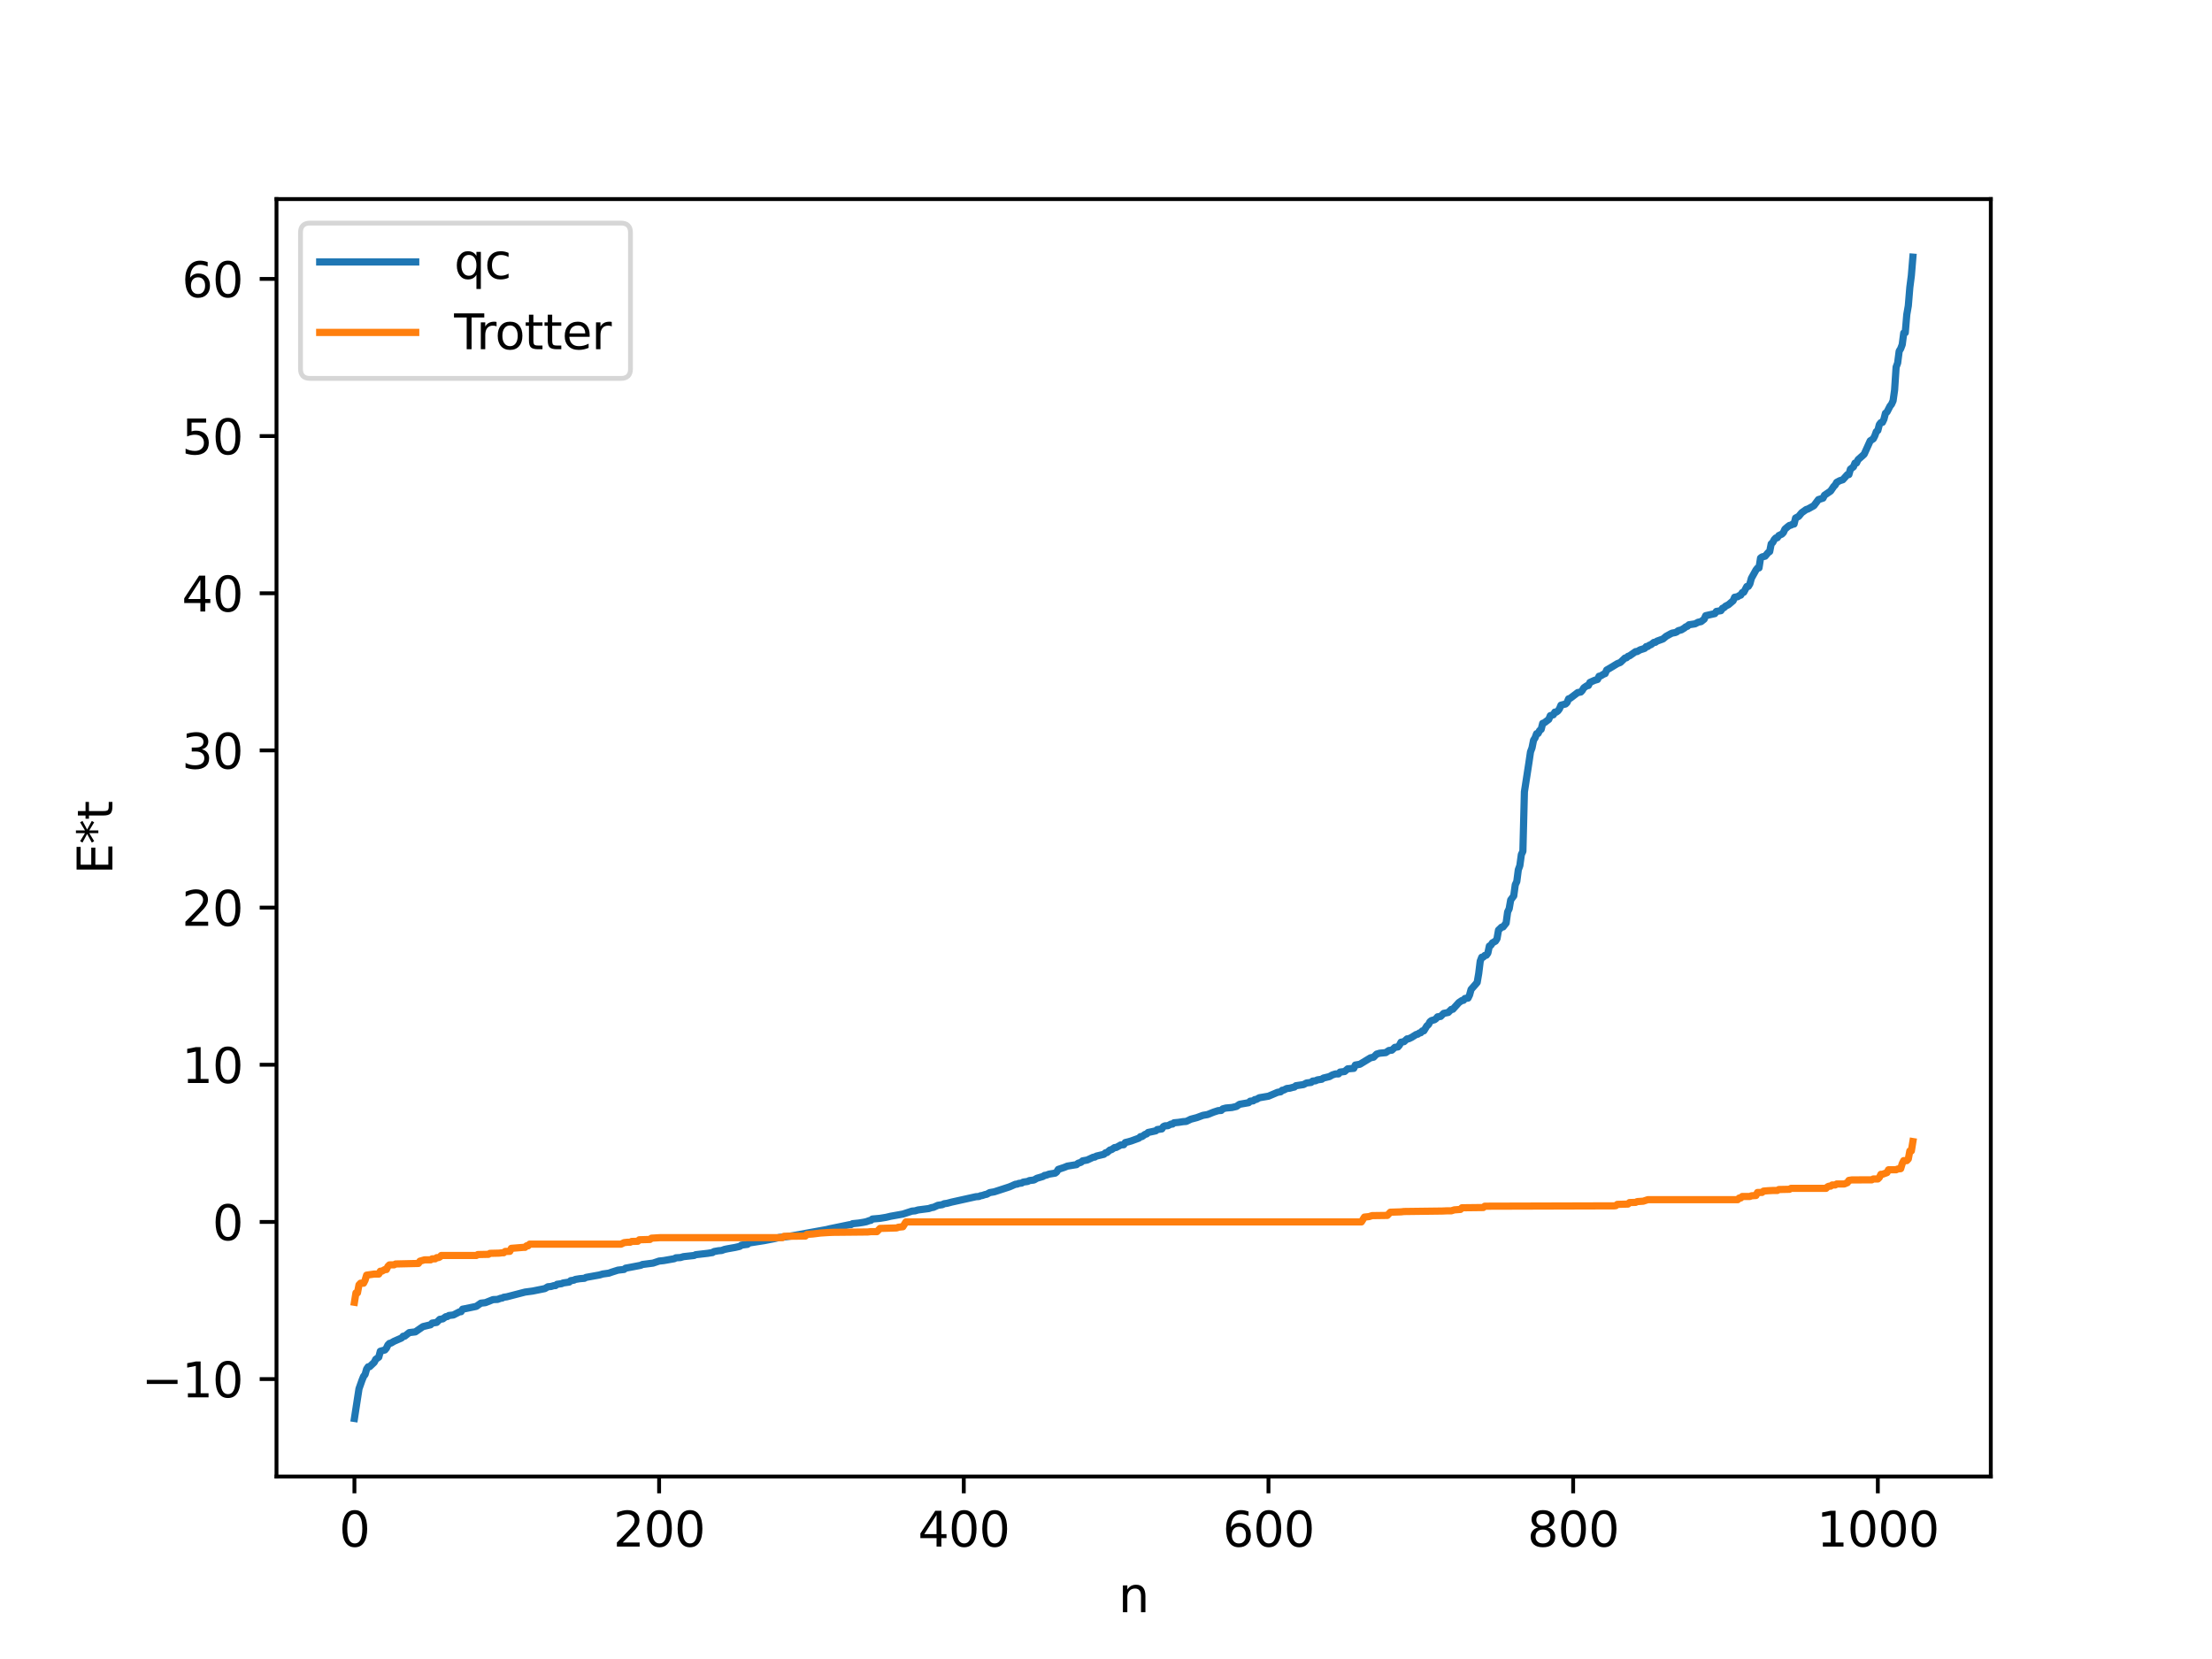 <?xml version="1.0" encoding="utf-8" standalone="no"?>
<!DOCTYPE svg PUBLIC "-//W3C//DTD SVG 1.1//EN"
  "http://www.w3.org/Graphics/SVG/1.1/DTD/svg11.dtd">
<svg xmlns:xlink="http://www.w3.org/1999/xlink" width="460.8pt" height="345.6pt" viewBox="0 0 460.8 345.6" xmlns="http://www.w3.org/2000/svg" version="1.1">
 <defs>
  <style type="text/css">*{stroke-linejoin: round; stroke-linecap: butt}</style>
 </defs>
 <g id="figure_1">
  <g id="patch_1">
   <path d="M 0 345.6 
L 460.8 345.6 
L 460.8 0 
L 0 0 
z
" style="fill: #ffffff"/>
  </g>
  <g id="axes_1">
   <g id="patch_2">
    <path d="M 57.6 307.584 
L 414.72 307.584 
L 414.72 41.472 
L 57.6 41.472 
z
" style="fill: #ffffff"/>
   </g>
   <g id="matplotlib.axis_1">
    <g id="xtick_1">
     <g id="line2d_1">
      <defs>
       <path id="m00fae789d8" d="M 0 0 
L 0 3.5 
" style="stroke: #000000; stroke-width: 0.8"/>
      </defs>
      <g>
       <use xlink:href="#m00fae789d8" x="73.833" y="307.584" style="stroke: #000000; stroke-width: 0.8"/>
      </g>
     </g>
     <g id="text_1">
      <!-- 0 -->
      <g transform="translate(70.651 322.182) scale(0.1 -0.1)">
       <defs>
        <path id="DejaVuSans-30" d="M 2034 4250 
Q 1547 4250 1301 3770 
Q 1056 3291 1056 2328 
Q 1056 1369 1301 889 
Q 1547 409 2034 409 
Q 2525 409 2770 889 
Q 3016 1369 3016 2328 
Q 3016 3291 2770 3770 
Q 2525 4250 2034 4250 
z
M 2034 4750 
Q 2819 4750 3233 4129 
Q 3647 3509 3647 2328 
Q 3647 1150 3233 529 
Q 2819 -91 2034 -91 
Q 1250 -91 836 529 
Q 422 1150 422 2328 
Q 422 3509 836 4129 
Q 1250 4750 2034 4750 
z
" transform="scale(0.016)"/>
       </defs>
       <use xlink:href="#DejaVuSans-30"/>
      </g>
     </g>
    </g>
    <g id="xtick_2">
     <g id="line2d_2">
      <g>
       <use xlink:href="#m00fae789d8" x="137.304" y="307.584" style="stroke: #000000; stroke-width: 0.8"/>
      </g>
     </g>
     <g id="text_2">
      <!-- 200 -->
      <g transform="translate(127.76 322.182) scale(0.1 -0.1)">
       <defs>
        <path id="DejaVuSans-32" d="M 1228 531 
L 3431 531 
L 3431 0 
L 469 0 
L 469 531 
Q 828 903 1448 1529 
Q 2069 2156 2228 2338 
Q 2531 2678 2651 2914 
Q 2772 3150 2772 3378 
Q 2772 3750 2511 3984 
Q 2250 4219 1831 4219 
Q 1534 4219 1204 4116 
Q 875 4013 500 3803 
L 500 4441 
Q 881 4594 1212 4672 
Q 1544 4750 1819 4750 
Q 2544 4750 2975 4387 
Q 3406 4025 3406 3419 
Q 3406 3131 3298 2873 
Q 3191 2616 2906 2266 
Q 2828 2175 2409 1742 
Q 1991 1309 1228 531 
z
" transform="scale(0.016)"/>
       </defs>
       <use xlink:href="#DejaVuSans-32"/>
       <use xlink:href="#DejaVuSans-30" x="63.623"/>
       <use xlink:href="#DejaVuSans-30" x="127.246"/>
      </g>
     </g>
    </g>
    <g id="xtick_3">
     <g id="line2d_3">
      <g>
       <use xlink:href="#m00fae789d8" x="200.775" y="307.584" style="stroke: #000000; stroke-width: 0.8"/>
      </g>
     </g>
     <g id="text_3">
      <!-- 400 -->
      <g transform="translate(191.231 322.182) scale(0.1 -0.1)">
       <defs>
        <path id="DejaVuSans-34" d="M 2419 4116 
L 825 1625 
L 2419 1625 
L 2419 4116 
z
M 2253 4666 
L 3047 4666 
L 3047 1625 
L 3713 1625 
L 3713 1100 
L 3047 1100 
L 3047 0 
L 2419 0 
L 2419 1100 
L 313 1100 
L 313 1709 
L 2253 4666 
z
" transform="scale(0.016)"/>
       </defs>
       <use xlink:href="#DejaVuSans-34"/>
       <use xlink:href="#DejaVuSans-30" x="63.623"/>
       <use xlink:href="#DejaVuSans-30" x="127.246"/>
      </g>
     </g>
    </g>
    <g id="xtick_4">
     <g id="line2d_4">
      <g>
       <use xlink:href="#m00fae789d8" x="264.246" y="307.584" style="stroke: #000000; stroke-width: 0.8"/>
      </g>
     </g>
     <g id="text_4">
      <!-- 600 -->
      <g transform="translate(254.702 322.182) scale(0.1 -0.1)">
       <defs>
        <path id="DejaVuSans-36" d="M 2113 2584 
Q 1688 2584 1439 2293 
Q 1191 2003 1191 1497 
Q 1191 994 1439 701 
Q 1688 409 2113 409 
Q 2538 409 2786 701 
Q 3034 994 3034 1497 
Q 3034 2003 2786 2293 
Q 2538 2584 2113 2584 
z
M 3366 4563 
L 3366 3988 
Q 3128 4100 2886 4159 
Q 2644 4219 2406 4219 
Q 1781 4219 1451 3797 
Q 1122 3375 1075 2522 
Q 1259 2794 1537 2939 
Q 1816 3084 2150 3084 
Q 2853 3084 3261 2657 
Q 3669 2231 3669 1497 
Q 3669 778 3244 343 
Q 2819 -91 2113 -91 
Q 1303 -91 875 529 
Q 447 1150 447 2328 
Q 447 3434 972 4092 
Q 1497 4750 2381 4750 
Q 2619 4750 2861 4703 
Q 3103 4656 3366 4563 
z
" transform="scale(0.016)"/>
       </defs>
       <use xlink:href="#DejaVuSans-36"/>
       <use xlink:href="#DejaVuSans-30" x="63.623"/>
       <use xlink:href="#DejaVuSans-30" x="127.246"/>
      </g>
     </g>
    </g>
    <g id="xtick_5">
     <g id="line2d_5">
      <g>
       <use xlink:href="#m00fae789d8" x="327.717" y="307.584" style="stroke: #000000; stroke-width: 0.8"/>
      </g>
     </g>
     <g id="text_5">
      <!-- 800 -->
      <g transform="translate(318.173 322.182) scale(0.1 -0.1)">
       <defs>
        <path id="DejaVuSans-38" d="M 2034 2216 
Q 1584 2216 1326 1975 
Q 1069 1734 1069 1313 
Q 1069 891 1326 650 
Q 1584 409 2034 409 
Q 2484 409 2743 651 
Q 3003 894 3003 1313 
Q 3003 1734 2745 1975 
Q 2488 2216 2034 2216 
z
M 1403 2484 
Q 997 2584 770 2862 
Q 544 3141 544 3541 
Q 544 4100 942 4425 
Q 1341 4750 2034 4750 
Q 2731 4750 3128 4425 
Q 3525 4100 3525 3541 
Q 3525 3141 3298 2862 
Q 3072 2584 2669 2484 
Q 3125 2378 3379 2068 
Q 3634 1759 3634 1313 
Q 3634 634 3220 271 
Q 2806 -91 2034 -91 
Q 1263 -91 848 271 
Q 434 634 434 1313 
Q 434 1759 690 2068 
Q 947 2378 1403 2484 
z
M 1172 3481 
Q 1172 3119 1398 2916 
Q 1625 2713 2034 2713 
Q 2441 2713 2670 2916 
Q 2900 3119 2900 3481 
Q 2900 3844 2670 4047 
Q 2441 4250 2034 4250 
Q 1625 4250 1398 4047 
Q 1172 3844 1172 3481 
z
" transform="scale(0.016)"/>
       </defs>
       <use xlink:href="#DejaVuSans-38"/>
       <use xlink:href="#DejaVuSans-30" x="63.623"/>
       <use xlink:href="#DejaVuSans-30" x="127.246"/>
      </g>
     </g>
    </g>
    <g id="xtick_6">
     <g id="line2d_6">
      <g>
       <use xlink:href="#m00fae789d8" x="391.188" y="307.584" style="stroke: #000000; stroke-width: 0.8"/>
      </g>
     </g>
     <g id="text_6">
      <!-- 1000 -->
      <g transform="translate(378.463 322.182) scale(0.1 -0.1)">
       <defs>
        <path id="DejaVuSans-31" d="M 794 531 
L 1825 531 
L 1825 4091 
L 703 3866 
L 703 4441 
L 1819 4666 
L 2450 4666 
L 2450 531 
L 3481 531 
L 3481 0 
L 794 0 
L 794 531 
z
" transform="scale(0.016)"/>
       </defs>
       <use xlink:href="#DejaVuSans-31"/>
       <use xlink:href="#DejaVuSans-30" x="63.623"/>
       <use xlink:href="#DejaVuSans-30" x="127.246"/>
       <use xlink:href="#DejaVuSans-30" x="190.869"/>
      </g>
     </g>
    </g>
    <g id="text_7">
     <!-- n -->
     <g transform="translate(232.991 335.861) scale(0.1 -0.1)">
      <defs>
       <path id="DejaVuSans-6e" d="M 3513 2113 
L 3513 0 
L 2938 0 
L 2938 2094 
Q 2938 2591 2744 2837 
Q 2550 3084 2163 3084 
Q 1697 3084 1428 2787 
Q 1159 2491 1159 1978 
L 1159 0 
L 581 0 
L 581 3500 
L 1159 3500 
L 1159 2956 
Q 1366 3272 1645 3428 
Q 1925 3584 2291 3584 
Q 2894 3584 3203 3211 
Q 3513 2838 3513 2113 
z
" transform="scale(0.016)"/>
      </defs>
      <use xlink:href="#DejaVuSans-6e"/>
     </g>
    </g>
   </g>
   <g id="matplotlib.axis_2">
    <g id="ytick_1">
     <g id="line2d_7">
      <defs>
       <path id="m44f78d98d0" d="M 0 0 
L -3.5 0 
" style="stroke: #000000; stroke-width: 0.8"/>
      </defs>
      <g>
       <use xlink:href="#m44f78d98d0" x="57.6" y="287.289" style="stroke: #000000; stroke-width: 0.8"/>
      </g>
     </g>
     <g id="text_8">
      <!-- −10 -->
      <g transform="translate(29.495 291.088) scale(0.1 -0.1)">
       <defs>
        <path id="DejaVuSans-2212" d="M 678 2272 
L 4684 2272 
L 4684 1741 
L 678 1741 
L 678 2272 
z
" transform="scale(0.016)"/>
       </defs>
       <use xlink:href="#DejaVuSans-2212"/>
       <use xlink:href="#DejaVuSans-31" x="83.789"/>
       <use xlink:href="#DejaVuSans-30" x="147.412"/>
      </g>
     </g>
    </g>
    <g id="ytick_2">
     <g id="line2d_8">
      <g>
       <use xlink:href="#m44f78d98d0" x="57.6" y="254.548" style="stroke: #000000; stroke-width: 0.8"/>
      </g>
     </g>
     <g id="text_9">
      <!-- 0 -->
      <g transform="translate(44.237 258.347) scale(0.1 -0.1)">
       <use xlink:href="#DejaVuSans-30"/>
      </g>
     </g>
    </g>
    <g id="ytick_3">
     <g id="line2d_9">
      <g>
       <use xlink:href="#m44f78d98d0" x="57.6" y="221.807" style="stroke: #000000; stroke-width: 0.8"/>
      </g>
     </g>
     <g id="text_10">
      <!-- 10 -->
      <g transform="translate(37.875 225.606) scale(0.1 -0.1)">
       <use xlink:href="#DejaVuSans-31"/>
       <use xlink:href="#DejaVuSans-30" x="63.623"/>
      </g>
     </g>
    </g>
    <g id="ytick_4">
     <g id="line2d_10">
      <g>
       <use xlink:href="#m44f78d98d0" x="57.6" y="189.066" style="stroke: #000000; stroke-width: 0.8"/>
      </g>
     </g>
     <g id="text_11">
      <!-- 20 -->
      <g transform="translate(37.875 192.865) scale(0.1 -0.1)">
       <use xlink:href="#DejaVuSans-32"/>
       <use xlink:href="#DejaVuSans-30" x="63.623"/>
      </g>
     </g>
    </g>
    <g id="ytick_5">
     <g id="line2d_11">
      <g>
       <use xlink:href="#m44f78d98d0" x="57.6" y="156.325" style="stroke: #000000; stroke-width: 0.8"/>
      </g>
     </g>
     <g id="text_12">
      <!-- 30 -->
      <g transform="translate(37.875 160.125) scale(0.1 -0.1)">
       <defs>
        <path id="DejaVuSans-33" d="M 2597 2516 
Q 3050 2419 3304 2112 
Q 3559 1806 3559 1356 
Q 3559 666 3084 287 
Q 2609 -91 1734 -91 
Q 1441 -91 1130 -33 
Q 819 25 488 141 
L 488 750 
Q 750 597 1062 519 
Q 1375 441 1716 441 
Q 2309 441 2620 675 
Q 2931 909 2931 1356 
Q 2931 1769 2642 2001 
Q 2353 2234 1838 2234 
L 1294 2234 
L 1294 2753 
L 1863 2753 
Q 2328 2753 2575 2939 
Q 2822 3125 2822 3475 
Q 2822 3834 2567 4026 
Q 2313 4219 1838 4219 
Q 1578 4219 1281 4162 
Q 984 4106 628 3988 
L 628 4550 
Q 988 4650 1302 4700 
Q 1616 4750 1894 4750 
Q 2613 4750 3031 4423 
Q 3450 4097 3450 3541 
Q 3450 3153 3228 2886 
Q 3006 2619 2597 2516 
z
" transform="scale(0.016)"/>
       </defs>
       <use xlink:href="#DejaVuSans-33"/>
       <use xlink:href="#DejaVuSans-30" x="63.623"/>
      </g>
     </g>
    </g>
    <g id="ytick_6">
     <g id="line2d_12">
      <g>
       <use xlink:href="#m44f78d98d0" x="57.6" y="123.585" style="stroke: #000000; stroke-width: 0.8"/>
      </g>
     </g>
     <g id="text_13">
      <!-- 40 -->
      <g transform="translate(37.875 127.384) scale(0.1 -0.1)">
       <use xlink:href="#DejaVuSans-34"/>
       <use xlink:href="#DejaVuSans-30" x="63.623"/>
      </g>
     </g>
    </g>
    <g id="ytick_7">
     <g id="line2d_13">
      <g>
       <use xlink:href="#m44f78d98d0" x="57.6" y="90.844" style="stroke: #000000; stroke-width: 0.8"/>
      </g>
     </g>
     <g id="text_14">
      <!-- 50 -->
      <g transform="translate(37.875 94.643) scale(0.1 -0.1)">
       <defs>
        <path id="DejaVuSans-35" d="M 691 4666 
L 3169 4666 
L 3169 4134 
L 1269 4134 
L 1269 2991 
Q 1406 3038 1543 3061 
Q 1681 3084 1819 3084 
Q 2600 3084 3056 2656 
Q 3513 2228 3513 1497 
Q 3513 744 3044 326 
Q 2575 -91 1722 -91 
Q 1428 -91 1123 -41 
Q 819 9 494 109 
L 494 744 
Q 775 591 1075 516 
Q 1375 441 1709 441 
Q 2250 441 2565 725 
Q 2881 1009 2881 1497 
Q 2881 1984 2565 2268 
Q 2250 2553 1709 2553 
Q 1456 2553 1204 2497 
Q 953 2441 691 2322 
L 691 4666 
z
" transform="scale(0.016)"/>
       </defs>
       <use xlink:href="#DejaVuSans-35"/>
       <use xlink:href="#DejaVuSans-30" x="63.623"/>
      </g>
     </g>
    </g>
    <g id="ytick_8">
     <g id="line2d_14">
      <g>
       <use xlink:href="#m44f78d98d0" x="57.6" y="58.103" style="stroke: #000000; stroke-width: 0.8"/>
      </g>
     </g>
     <g id="text_15">
      <!-- 60 -->
      <g transform="translate(37.875 61.902) scale(0.1 -0.1)">
       <use xlink:href="#DejaVuSans-36"/>
       <use xlink:href="#DejaVuSans-30" x="63.623"/>
      </g>
     </g>
    </g>
    <g id="text_16">
     <!-- E*t -->
     <g transform="translate(23.416 182.148) rotate(-90) scale(0.1 -0.1)">
      <defs>
       <path id="DejaVuSans-45" d="M 628 4666 
L 3578 4666 
L 3578 4134 
L 1259 4134 
L 1259 2753 
L 3481 2753 
L 3481 2222 
L 1259 2222 
L 1259 531 
L 3634 531 
L 3634 0 
L 628 0 
L 628 4666 
z
" transform="scale(0.016)"/>
       <path id="DejaVuSans-2a" d="M 3009 3897 
L 1888 3291 
L 3009 2681 
L 2828 2375 
L 1778 3009 
L 1778 1831 
L 1422 1831 
L 1422 3009 
L 372 2375 
L 191 2681 
L 1313 3291 
L 191 3897 
L 372 4206 
L 1422 3572 
L 1422 4750 
L 1778 4750 
L 1778 3572 
L 2828 4206 
L 3009 3897 
z
" transform="scale(0.016)"/>
       <path id="DejaVuSans-74" d="M 1172 4494 
L 1172 3500 
L 2356 3500 
L 2356 3053 
L 1172 3053 
L 1172 1153 
Q 1172 725 1289 603 
Q 1406 481 1766 481 
L 2356 481 
L 2356 0 
L 1766 0 
Q 1100 0 847 248 
Q 594 497 594 1153 
L 594 3053 
L 172 3053 
L 172 3500 
L 594 3500 
L 594 4494 
L 1172 4494 
z
" transform="scale(0.016)"/>
      </defs>
      <use xlink:href="#DejaVuSans-45"/>
      <use xlink:href="#DejaVuSans-2a" x="63.184"/>
      <use xlink:href="#DejaVuSans-74" x="113.184"/>
     </g>
    </g>
   </g>
   <g id="line2d_15">
    <path d="M 73.833 295.488 
L 74.785 289.312 
L 75.42 287.513 
L 75.737 286.729 
L 76.054 286.331 
L 76.372 285.206 
L 76.689 284.737 
L 77.006 284.702 
L 77.958 283.797 
L 78.276 283.168 
L 78.91 282.717 
L 79.228 281.485 
L 80.18 281.222 
L 80.497 280.844 
L 80.815 280.174 
L 81.132 279.855 
L 81.449 279.79 
L 82.084 279.415 
L 83.671 278.72 
L 83.988 278.356 
L 84.305 278.353 
L 85.258 277.605 
L 86.527 277.453 
L 88.114 276.355 
L 89.7 275.974 
L 90.018 275.628 
L 90.97 275.482 
L 91.605 274.845 
L 92.239 274.745 
L 92.874 274.288 
L 93.191 274.26 
L 93.509 274.042 
L 94.461 273.929 
L 95.73 273.274 
L 96.048 273.249 
L 96.365 272.726 
L 97 272.604 
L 99.221 272.139 
L 100.173 271.474 
L 101.125 271.365 
L 102.712 270.732 
L 103.664 270.69 
L 104.299 270.447 
L 104.616 270.42 
L 104.934 270.24 
L 105.568 270.152 
L 109.377 269.163 
L 110.963 268.95 
L 113.502 268.438 
L 114.137 268.057 
L 114.772 268.002 
L 115.406 267.814 
L 115.724 267.812 
L 116.041 267.545 
L 116.993 267.414 
L 117.31 267.263 
L 118.58 267.079 
L 118.897 266.781 
L 119.532 266.691 
L 119.849 266.527 
L 120.801 266.373 
L 121.753 266.293 
L 122.071 266.106 
L 124.927 265.59 
L 125.562 265.399 
L 126.831 265.222 
L 127.466 264.997 
L 128.735 264.593 
L 130.005 264.448 
L 130.322 264.182 
L 130.957 264.067 
L 133.496 263.583 
L 133.813 263.418 
L 136.034 263.131 
L 136.669 262.92 
L 137.304 262.703 
L 138.256 262.602 
L 140.477 262.21 
L 140.795 262.025 
L 141.747 261.971 
L 142.381 261.781 
L 144.603 261.539 
L 144.92 261.379 
L 147.459 261.085 
L 148.094 260.979 
L 148.411 260.941 
L 148.729 260.723 
L 149.681 260.551 
L 150.315 260.501 
L 150.95 260.271 
L 151.585 260.14 
L 153.172 259.856 
L 154.124 259.637 
L 154.441 259.394 
L 155.393 259.257 
L 155.71 259.221 
L 156.028 258.94 
L 159.201 258.443 
L 161.423 258.011 
L 162.375 257.771 
L 163.644 257.655 
L 164.596 257.514 
L 172.213 256.135 
L 172.848 255.975 
L 176.973 255.123 
L 177.291 255.108 
L 177.608 254.915 
L 178.877 254.786 
L 179.829 254.634 
L 180.464 254.506 
L 181.099 254.275 
L 181.416 254.221 
L 181.734 253.945 
L 183.32 253.802 
L 184.59 253.593 
L 185.542 253.366 
L 188.081 252.913 
L 189.985 252.297 
L 190.62 252.241 
L 191.254 252.053 
L 193.476 251.765 
L 194.11 251.553 
L 194.428 251.52 
L 195.38 251.088 
L 196.332 250.95 
L 196.649 250.765 
L 197.284 250.675 
L 198.236 250.421 
L 203.314 249.294 
L 203.948 249.253 
L 204.266 249.092 
L 204.583 249.06 
L 205.218 248.845 
L 205.535 248.795 
L 206.17 248.441 
L 207.122 248.278 
L 210.296 247.244 
L 211.565 246.69 
L 211.882 246.682 
L 212.2 246.531 
L 212.834 246.454 
L 213.152 246.251 
L 214.104 246.116 
L 214.421 245.938 
L 215.373 245.822 
L 216.008 245.458 
L 217.277 245.081 
L 217.595 244.855 
L 217.912 244.822 
L 218.547 244.592 
L 219.816 244.384 
L 220.134 244.133 
L 220.451 243.61 
L 221.72 243.185 
L 222.355 242.924 
L 224.259 242.615 
L 224.577 242.33 
L 225.211 242.125 
L 225.529 241.827 
L 226.481 241.656 
L 227.75 241.068 
L 228.067 241.042 
L 228.385 240.839 
L 229.972 240.46 
L 230.289 240.153 
L 230.606 240.098 
L 231.241 239.56 
L 231.558 239.49 
L 232.193 239.055 
L 232.51 239.046 
L 233.145 238.705 
L 233.462 238.516 
L 234.097 238.466 
L 234.415 238.01 
L 235.049 237.858 
L 235.684 237.673 
L 237.271 237.092 
L 237.588 236.778 
L 237.905 236.765 
L 238.54 236.307 
L 238.858 236.224 
L 239.175 235.913 
L 239.81 235.782 
L 240.762 235.576 
L 241.079 235.305 
L 242.031 235.177 
L 242.348 234.695 
L 242.666 234.535 
L 243.3 234.503 
L 243.935 234.169 
L 244.253 234.168 
L 244.57 233.897 
L 245.522 233.807 
L 246.474 233.657 
L 247.109 233.614 
L 248.061 233.155 
L 249.33 232.818 
L 250.6 232.346 
L 251.552 232.183 
L 252.821 231.672 
L 253.773 231.364 
L 254.408 231.325 
L 254.725 230.996 
L 255.36 230.825 
L 256.629 230.714 
L 257.581 230.491 
L 258.216 230.046 
L 260.12 229.711 
L 260.438 229.396 
L 261.072 229.326 
L 261.39 229.063 
L 261.707 229.04 
L 262.342 228.681 
L 264.246 228.357 
L 266.15 227.546 
L 266.785 227.444 
L 267.102 227.123 
L 267.42 227.089 
L 268.054 226.755 
L 268.689 226.691 
L 269.324 226.515 
L 269.641 226.455 
L 269.958 226.176 
L 271.545 225.935 
L 272.18 225.604 
L 273.132 225.489 
L 273.449 225.21 
L 274.084 225.147 
L 274.401 224.966 
L 275.353 224.826 
L 275.671 224.582 
L 276.94 224.277 
L 277.575 223.922 
L 278.21 223.72 
L 278.844 223.71 
L 279.162 223.331 
L 280.114 223.214 
L 280.748 222.66 
L 282.018 222.56 
L 282.335 221.869 
L 283.287 221.707 
L 285.509 220.358 
L 286.143 220.229 
L 286.778 219.589 
L 287.413 219.402 
L 288.682 219.28 
L 289.317 218.838 
L 289.952 218.769 
L 290.586 218.179 
L 291.221 218.089 
L 291.539 217.709 
L 291.856 217.111 
L 292.491 216.994 
L 293.125 216.413 
L 293.443 216.406 
L 294.077 216.1 
L 295.029 215.497 
L 295.347 215.442 
L 295.664 215.195 
L 295.981 215.136 
L 296.299 214.76 
L 296.616 214.741 
L 297.251 213.701 
L 297.568 213.457 
L 297.886 212.847 
L 298.203 212.602 
L 298.838 212.433 
L 299.155 212.198 
L 299.472 211.821 
L 300.107 211.741 
L 300.742 211.106 
L 301.694 210.915 
L 302.329 210.275 
L 302.646 210.252 
L 303.915 208.85 
L 304.55 208.423 
L 304.867 208.384 
L 305.185 207.998 
L 305.82 207.925 
L 306.137 207.268 
L 306.454 206.119 
L 307.406 205.037 
L 307.724 204.655 
L 308.041 202.801 
L 308.358 200.228 
L 308.676 199.406 
L 308.993 199.377 
L 309.31 199.034 
L 309.628 198.993 
L 309.945 198.553 
L 310.262 197.078 
L 310.58 196.91 
L 310.897 196.415 
L 311.532 196.058 
L 311.849 195.568 
L 312.167 193.76 
L 312.801 193.146 
L 313.119 193.097 
L 313.753 192.292 
L 314.071 189.965 
L 314.388 189.308 
L 314.705 187.484 
L 315.34 186.631 
L 315.658 184.304 
L 315.975 183.646 
L 316.292 181.189 
L 316.61 180.334 
L 316.927 178.007 
L 317.244 177.35 
L 317.562 164.95 
L 318.514 158.792 
L 318.831 156.633 
L 319.148 155.788 
L 319.466 154.198 
L 319.783 153.708 
L 320.1 152.84 
L 320.418 152.788 
L 320.735 152.178 
L 321.053 151.942 
L 321.37 150.686 
L 321.687 150.58 
L 322.639 149.861 
L 322.957 149.081 
L 323.591 148.901 
L 323.909 148.339 
L 324.226 148.332 
L 324.543 148.1 
L 324.861 147.663 
L 325.178 146.901 
L 326.13 146.653 
L 326.448 146.345 
L 326.765 145.578 
L 327.082 145.481 
L 328.669 144.275 
L 329.304 144.164 
L 329.621 143.816 
L 329.939 143.285 
L 330.573 142.852 
L 330.891 142.806 
L 331.208 142.16 
L 332.16 141.733 
L 332.795 141.544 
L 333.112 140.875 
L 333.429 140.818 
L 334.064 140.433 
L 334.381 140.323 
L 334.699 139.578 
L 335.334 139.211 
L 336.92 138.249 
L 337.555 137.995 
L 338.507 137.084 
L 338.824 137.032 
L 339.142 136.726 
L 339.459 136.624 
L 340.729 135.738 
L 341.046 135.729 
L 341.681 135.367 
L 342.315 135.173 
L 342.633 135.057 
L 342.95 134.686 
L 343.267 134.678 
L 343.585 134.405 
L 343.902 134.312 
L 344.537 133.82 
L 344.854 133.803 
L 345.172 133.564 
L 346.441 133.1 
L 347.076 132.561 
L 348.028 132.033 
L 348.345 131.888 
L 348.98 131.772 
L 349.297 131.637 
L 349.615 131.377 
L 350.249 131.217 
L 350.884 130.833 
L 351.201 130.562 
L 351.519 130.468 
L 351.836 130.151 
L 353.105 129.959 
L 353.74 129.628 
L 354.375 129.487 
L 355.01 128.982 
L 355.327 128.255 
L 357.231 127.828 
L 357.548 127.371 
L 358.5 127.215 
L 358.818 126.722 
L 359.135 126.599 
L 359.453 126.284 
L 360.087 125.955 
L 361.039 125.143 
L 361.357 124.413 
L 361.991 124.304 
L 362.309 124.07 
L 362.626 123.982 
L 362.943 123.445 
L 363.261 123.375 
L 363.896 122.179 
L 364.213 122.152 
L 364.53 121.624 
L 364.848 120.464 
L 365.8 118.749 
L 366.117 118.343 
L 366.434 118.308 
L 366.752 116.256 
L 367.069 116.015 
L 367.704 115.865 
L 368.339 115.109 
L 368.656 114.903 
L 368.973 113.302 
L 369.291 113.006 
L 369.608 112.414 
L 369.925 112.069 
L 370.243 112.022 
L 370.56 111.564 
L 371.195 111.264 
L 371.512 110.936 
L 371.829 110.233 
L 372.464 109.691 
L 372.781 109.458 
L 373.099 109.397 
L 373.416 109.193 
L 373.734 109.17 
L 374.051 107.914 
L 374.686 107.582 
L 375.32 106.815 
L 376.272 106.133 
L 376.59 106.053 
L 377.859 105.35 
L 378.811 104.077 
L 379.763 103.774 
L 380.081 103.159 
L 381.35 102.296 
L 381.985 101.362 
L 382.302 101.045 
L 382.62 100.48 
L 383.254 100.14 
L 383.889 99.938 
L 384.841 98.877 
L 385.158 98.86 
L 385.476 97.739 
L 386.11 97.243 
L 386.428 96.465 
L 386.745 96.448 
L 387.062 95.771 
L 388.332 94.634 
L 389.601 91.831 
L 390.236 91.414 
L 390.553 90.794 
L 390.871 89.917 
L 391.188 89.672 
L 391.505 88.438 
L 391.823 88.038 
L 392.14 87.994 
L 392.458 87.322 
L 392.775 86.081 
L 393.092 85.836 
L 393.727 84.602 
L 394.044 84.202 
L 394.362 83.486 
L 394.679 81.255 
L 394.996 76.47 
L 395.314 75.623 
L 395.631 73.151 
L 395.948 72.633 
L 396.266 71.787 
L 396.583 69.362 
L 396.9 69.315 
L 397.218 65.526 
L 397.535 63.701 
L 397.853 59.865 
L 398.17 57.404 
L 398.487 53.568 
L 398.487 53.568 
" clip-path="url(#pad2e17b621)" style="fill: none; stroke: #1f77b4; stroke-width: 1.5; stroke-linecap: square"/>
   </g>
   <g id="line2d_16">
    <path d="M 73.833 271.286 
L 74.15 269.333 
L 74.467 269.333 
L 74.785 267.664 
L 75.102 267.317 
L 75.737 267.317 
L 76.054 266.692 
L 76.372 265.638 
L 77.958 265.41 
L 78.91 265.41 
L 79.228 264.815 
L 79.545 264.815 
L 80.18 264.466 
L 80.497 264.466 
L 80.815 263.808 
L 81.132 263.499 
L 82.084 263.493 
L 82.401 263.31 
L 87.162 263.199 
L 87.479 262.723 
L 88.431 262.452 
L 89.7 262.452 
L 90.018 262.241 
L 90.653 262.241 
L 90.97 261.996 
L 91.287 261.996 
L 91.605 261.869 
L 91.922 261.541 
L 99.221 261.541 
L 99.539 261.345 
L 101.76 261.299 
L 102.077 261.096 
L 103.981 261.05 
L 104.616 260.971 
L 104.934 260.971 
L 105.251 260.693 
L 106.203 260.679 
L 106.52 260.052 
L 109.059 259.846 
L 109.377 259.846 
L 109.694 259.528 
L 110.011 259.528 
L 110.329 259.178 
L 129.37 259.178 
L 130.005 258.864 
L 130.639 258.792 
L 131.274 258.78 
L 131.591 258.617 
L 132.861 258.58 
L 133.178 258.267 
L 135.4 258.201 
L 135.717 257.934 
L 137.621 257.822 
L 163.01 257.822 
L 163.327 257.545 
L 167.77 257.494 
L 168.087 257.151 
L 169.357 257.059 
L 170.943 256.858 
L 172.53 256.758 
L 173.482 256.716 
L 180.781 256.643 
L 181.416 256.571 
L 182.686 256.571 
L 183.32 255.904 
L 186.811 255.801 
L 187.129 255.654 
L 188.081 255.555 
L 188.715 254.548 
L 283.605 254.548 
L 284.239 253.541 
L 285.191 253.442 
L 285.826 253.237 
L 289 253.192 
L 289.634 252.524 
L 291.856 252.453 
L 292.491 252.38 
L 300.424 252.281 
L 301.377 252.238 
L 302.329 252.238 
L 302.963 252.037 
L 304.233 251.945 
L 304.55 251.602 
L 308.993 251.551 
L 309.31 251.274 
L 336.286 251.198 
L 336.603 251.162 
L 336.92 250.895 
L 339.142 250.829 
L 339.459 250.516 
L 340.729 250.479 
L 341.046 250.316 
L 342.315 250.231 
L 343.267 249.918 
L 361.991 249.918 
L 362.309 249.567 
L 362.626 249.567 
L 362.943 249.25 
L 364.53 249.25 
L 364.848 249.106 
L 365.8 249.044 
L 366.117 248.417 
L 367.069 248.403 
L 367.386 248.125 
L 368.339 248.046 
L 369.291 248 
L 370.243 248 
L 370.56 247.797 
L 372.781 247.751 
L 373.099 247.555 
L 380.398 247.555 
L 380.715 247.227 
L 381.033 247.099 
L 381.35 247.099 
L 381.667 246.854 
L 382.302 246.854 
L 382.62 246.644 
L 384.206 246.644 
L 384.841 246.373 
L 385.158 245.896 
L 385.793 245.796 
L 389.284 245.786 
L 389.919 245.786 
L 390.236 245.602 
L 391.188 245.597 
L 391.505 245.287 
L 391.823 244.63 
L 392.14 244.63 
L 393.092 244.281 
L 393.41 243.686 
L 394.996 243.686 
L 395.314 243.523 
L 395.948 243.458 
L 396.266 242.404 
L 396.583 241.779 
L 397.218 241.779 
L 397.535 241.432 
L 397.853 239.763 
L 398.17 239.763 
L 398.487 237.81 
L 398.487 237.81 
" clip-path="url(#pad2e17b621)" style="fill: none; stroke: #ff7f0e; stroke-width: 1.5; stroke-linecap: square"/>
   </g>
   <g id="patch_3">
    <path d="M 57.6 307.584 
L 57.6 41.472 
" style="fill: none; stroke: #000000; stroke-width: 0.8; stroke-linejoin: miter; stroke-linecap: square"/>
   </g>
   <g id="patch_4">
    <path d="M 414.72 307.584 
L 414.72 41.472 
" style="fill: none; stroke: #000000; stroke-width: 0.8; stroke-linejoin: miter; stroke-linecap: square"/>
   </g>
   <g id="patch_5">
    <path d="M 57.6 307.584 
L 414.72 307.584 
" style="fill: none; stroke: #000000; stroke-width: 0.8; stroke-linejoin: miter; stroke-linecap: square"/>
   </g>
   <g id="patch_6">
    <path d="M 57.6 41.472 
L 414.72 41.472 
" style="fill: none; stroke: #000000; stroke-width: 0.8; stroke-linejoin: miter; stroke-linecap: square"/>
   </g>
   <g id="legend_1">
    <g id="patch_7">
     <path d="M 64.6 78.828 
L 129.342 78.828 
Q 131.342 78.828 131.342 76.828 
L 131.342 48.472 
Q 131.342 46.472 129.342 46.472 
L 64.6 46.472 
Q 62.6 46.472 62.6 48.472 
L 62.6 76.828 
Q 62.6 78.828 64.6 78.828 
z
" style="fill: #ffffff; opacity: 0.8; stroke: #cccccc; stroke-linejoin: miter"/>
    </g>
    <g id="line2d_17">
     <path d="M 66.6 54.57 
L 76.6 54.57 
L 86.6 54.57 
" style="fill: none; stroke: #1f77b4; stroke-width: 1.5; stroke-linecap: square"/>
    </g>
    <g id="text_17">
     <!-- qc -->
     <g transform="translate(94.6 58.07) scale(0.1 -0.1)">
      <defs>
       <path id="DejaVuSans-71" d="M 947 1747 
Q 947 1113 1208 752 
Q 1469 391 1925 391 
Q 2381 391 2643 752 
Q 2906 1113 2906 1747 
Q 2906 2381 2643 2742 
Q 2381 3103 1925 3103 
Q 1469 3103 1208 2742 
Q 947 2381 947 1747 
z
M 2906 525 
Q 2725 213 2448 61 
Q 2172 -91 1784 -91 
Q 1150 -91 751 415 
Q 353 922 353 1747 
Q 353 2572 751 3078 
Q 1150 3584 1784 3584 
Q 2172 3584 2448 3432 
Q 2725 3281 2906 2969 
L 2906 3500 
L 3481 3500 
L 3481 -1331 
L 2906 -1331 
L 2906 525 
z
" transform="scale(0.016)"/>
       <path id="DejaVuSans-63" d="M 3122 3366 
L 3122 2828 
Q 2878 2963 2633 3030 
Q 2388 3097 2138 3097 
Q 1578 3097 1268 2742 
Q 959 2388 959 1747 
Q 959 1106 1268 751 
Q 1578 397 2138 397 
Q 2388 397 2633 464 
Q 2878 531 3122 666 
L 3122 134 
Q 2881 22 2623 -34 
Q 2366 -91 2075 -91 
Q 1284 -91 818 406 
Q 353 903 353 1747 
Q 353 2603 823 3093 
Q 1294 3584 2113 3584 
Q 2378 3584 2631 3529 
Q 2884 3475 3122 3366 
z
" transform="scale(0.016)"/>
      </defs>
      <use xlink:href="#DejaVuSans-71"/>
      <use xlink:href="#DejaVuSans-63" x="63.477"/>
     </g>
    </g>
    <g id="line2d_18">
     <path d="M 66.6 69.249 
L 76.6 69.249 
L 86.6 69.249 
" style="fill: none; stroke: #ff7f0e; stroke-width: 1.5; stroke-linecap: square"/>
    </g>
    <g id="text_18">
     <!-- Trotter -->
     <g transform="translate(94.6 72.749) scale(0.1 -0.1)">
      <defs>
       <path id="DejaVuSans-54" d="M -19 4666 
L 3928 4666 
L 3928 4134 
L 2272 4134 
L 2272 0 
L 1638 0 
L 1638 4134 
L -19 4134 
L -19 4666 
z
" transform="scale(0.016)"/>
       <path id="DejaVuSans-72" d="M 2631 2963 
Q 2534 3019 2420 3045 
Q 2306 3072 2169 3072 
Q 1681 3072 1420 2755 
Q 1159 2438 1159 1844 
L 1159 0 
L 581 0 
L 581 3500 
L 1159 3500 
L 1159 2956 
Q 1341 3275 1631 3429 
Q 1922 3584 2338 3584 
Q 2397 3584 2469 3576 
Q 2541 3569 2628 3553 
L 2631 2963 
z
" transform="scale(0.016)"/>
       <path id="DejaVuSans-6f" d="M 1959 3097 
Q 1497 3097 1228 2736 
Q 959 2375 959 1747 
Q 959 1119 1226 758 
Q 1494 397 1959 397 
Q 2419 397 2687 759 
Q 2956 1122 2956 1747 
Q 2956 2369 2687 2733 
Q 2419 3097 1959 3097 
z
M 1959 3584 
Q 2709 3584 3137 3096 
Q 3566 2609 3566 1747 
Q 3566 888 3137 398 
Q 2709 -91 1959 -91 
Q 1206 -91 779 398 
Q 353 888 353 1747 
Q 353 2609 779 3096 
Q 1206 3584 1959 3584 
z
" transform="scale(0.016)"/>
       <path id="DejaVuSans-65" d="M 3597 1894 
L 3597 1613 
L 953 1613 
Q 991 1019 1311 708 
Q 1631 397 2203 397 
Q 2534 397 2845 478 
Q 3156 559 3463 722 
L 3463 178 
Q 3153 47 2828 -22 
Q 2503 -91 2169 -91 
Q 1331 -91 842 396 
Q 353 884 353 1716 
Q 353 2575 817 3079 
Q 1281 3584 2069 3584 
Q 2775 3584 3186 3129 
Q 3597 2675 3597 1894 
z
M 3022 2063 
Q 3016 2534 2758 2815 
Q 2500 3097 2075 3097 
Q 1594 3097 1305 2825 
Q 1016 2553 972 2059 
L 3022 2063 
z
" transform="scale(0.016)"/>
      </defs>
      <use xlink:href="#DejaVuSans-54"/>
      <use xlink:href="#DejaVuSans-72" x="46.334"/>
      <use xlink:href="#DejaVuSans-6f" x="85.197"/>
      <use xlink:href="#DejaVuSans-74" x="146.379"/>
      <use xlink:href="#DejaVuSans-74" x="185.588"/>
      <use xlink:href="#DejaVuSans-65" x="224.797"/>
      <use xlink:href="#DejaVuSans-72" x="286.32"/>
     </g>
    </g>
   </g>
  </g>
 </g>
 <defs>
  <clipPath id="pad2e17b621">
   <rect x="57.6" y="41.472" width="357.12" height="266.112"/>
  </clipPath>
 </defs>
</svg>
